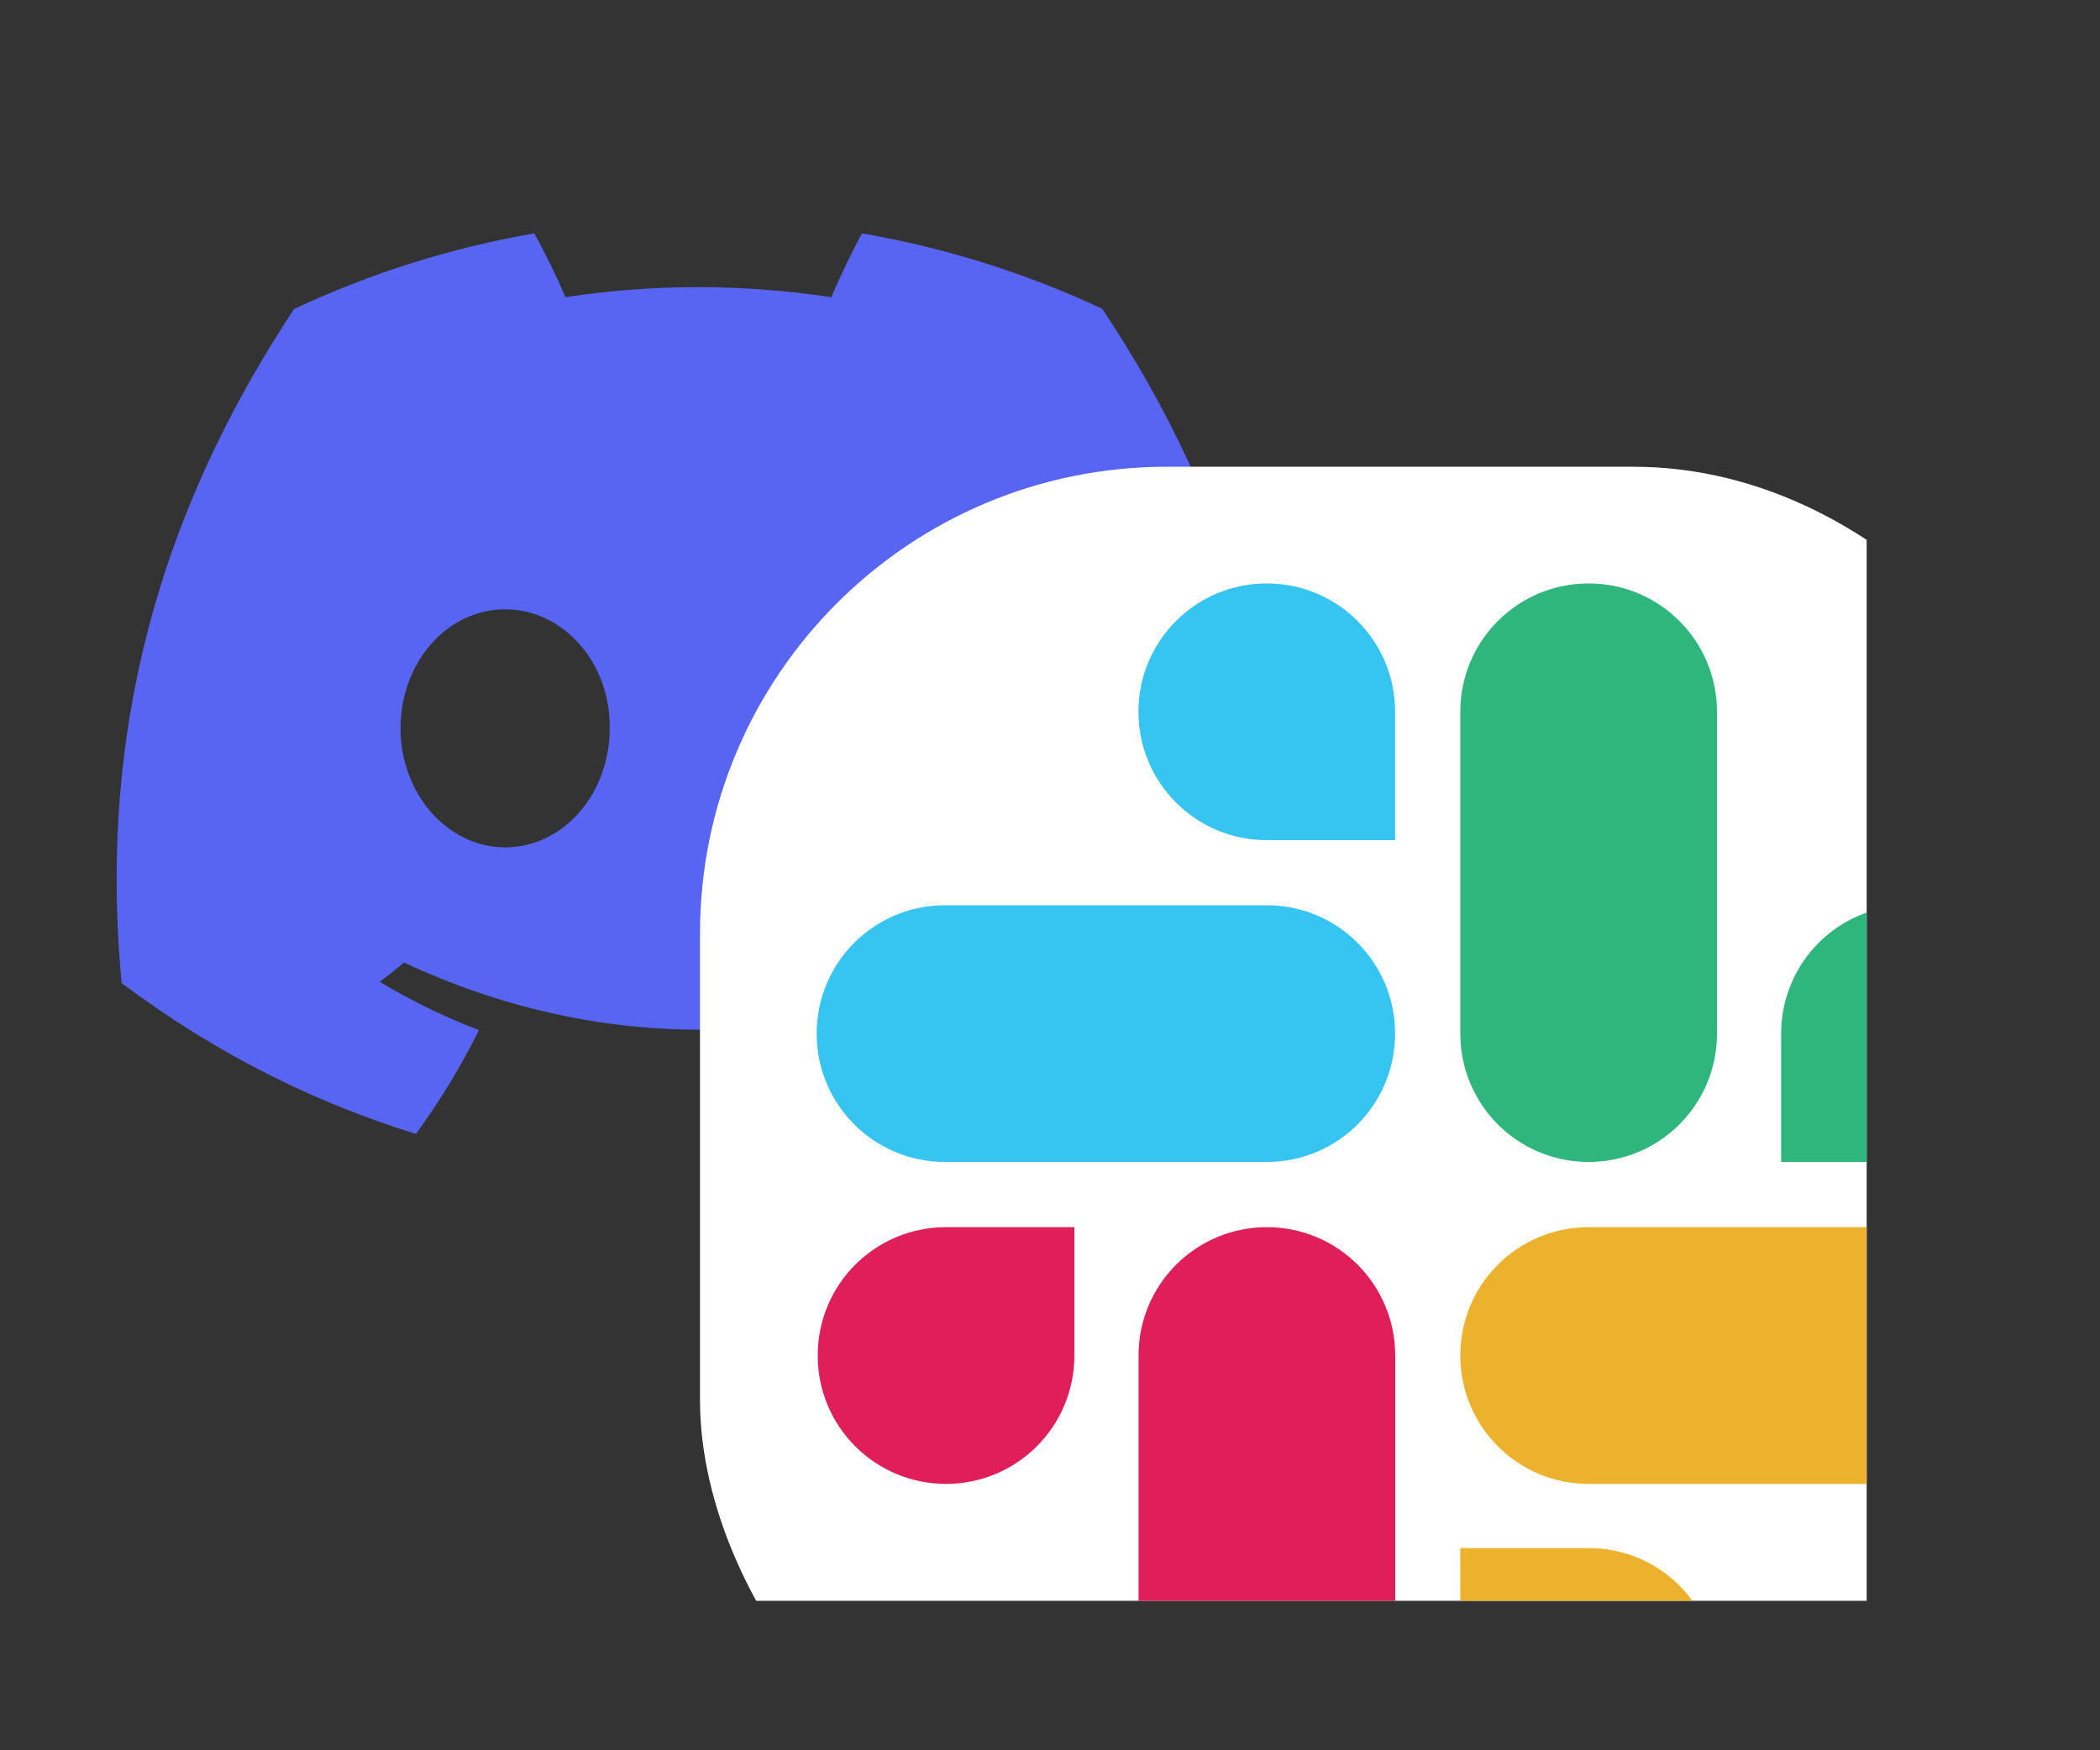<svg width="18" height="15" viewBox="0 0 18 15" fill="none" xmlns="http://www.w3.org/2000/svg">
<rect x="0" y="0" width="18" height="15" fill="#333333" stroke="none"/>
<g clip-path="url(#clip0_2268_22875)">
<path d="M9.447 2.646C8.793 2.34 8.101 2.123 7.389 2C7.301 2.16 7.197 2.376 7.126 2.547C6.359 2.432 5.599 2.432 4.846 2.547C4.775 2.376 4.669 2.16 4.579 2C3.867 2.123 3.175 2.341 2.521 2.648C1.219 4.615 0.866 6.534 1.042 8.425C1.906 9.07 2.743 9.462 3.565 9.718C3.77 9.437 3.951 9.139 4.106 8.828C3.81 8.716 3.526 8.577 3.255 8.414C3.326 8.361 3.396 8.306 3.463 8.249C5.104 9.016 6.887 9.016 8.508 8.249C8.576 8.306 8.646 8.361 8.716 8.414C8.445 8.577 8.16 8.716 7.864 8.829C8.02 9.141 8.2 9.439 8.404 9.719C9.228 9.462 10.065 9.071 10.929 8.425C11.136 6.233 10.575 4.332 9.447 2.646ZM4.329 7.262C3.837 7.262 3.433 6.802 3.433 6.242C3.433 5.682 3.828 5.222 4.329 5.222C4.83 5.222 5.234 5.682 5.226 6.242C5.226 6.802 4.83 7.262 4.329 7.262ZM7.642 7.262C7.149 7.262 6.746 6.802 6.746 6.242C6.746 5.682 7.141 5.222 7.642 5.222C8.143 5.222 8.547 5.682 8.538 6.242C8.538 6.802 8.143 7.262 7.642 7.262Z" fill="#5865F2"/>
<rect x="6" y="4" width="12" height="12" rx="4" fill="white"/>
<path d="M9.209 11.617C9.209 12.225 8.717 12.717 8.109 12.717C7.5 12.717 7.009 12.225 7.009 11.617C7.009 11.008 7.5 10.517 8.109 10.517H9.209V11.617L9.209 11.617ZM9.759 11.617C9.759 11.008 10.251 10.517 10.859 10.517C11.467 10.517 11.959 11.008 11.959 11.617V14.367C11.959 14.975 11.467 15.467 10.859 15.467C10.251 15.467 9.759 14.975 9.759 14.367V11.617Z" fill="#E01E5A"/>
<path d="M10.858 7.2C10.25 7.2 9.758 6.708 9.758 6.1C9.758 5.492 10.25 5 10.858 5C11.467 5 11.958 5.492 11.958 6.1V7.2H10.858L10.858 7.2ZM10.858 7.758C11.467 7.758 11.958 8.25 11.958 8.858C11.958 9.467 11.467 9.958 10.858 9.958H8.1C7.492 9.958 7 9.467 7 8.858C7 8.25 7.492 7.758 8.1 7.758H10.858Z" fill="#36C5F0"/>
<path d="M15.267 8.858C15.267 8.25 15.758 7.758 16.367 7.758C16.975 7.758 17.467 8.25 17.467 8.858C17.467 9.467 16.975 9.958 16.367 9.958H15.267V8.858ZM14.717 8.858C14.717 9.467 14.225 9.958 13.617 9.958C13.008 9.958 12.517 9.467 12.517 8.858V6.1C12.517 5.492 13.008 5 13.617 5C14.225 5 14.717 5.492 14.717 6.1V8.858L14.717 8.858Z" fill="#2EB67D"/>
<path d="M13.617 13.267C14.225 13.267 14.717 13.758 14.717 14.367C14.717 14.975 14.225 15.467 13.617 15.467C13.008 15.467 12.517 14.975 12.517 14.367V13.267H13.617ZM13.617 12.717C13.008 12.717 12.517 12.225 12.517 11.617C12.517 11.008 13.008 10.517 13.617 10.517H16.375C16.983 10.517 17.475 11.008 17.475 11.617C17.475 12.225 16.983 12.717 16.375 12.717H13.617Z" fill="#ECB22E"/>
</g>
<defs>
<clipPath id="clip0_2268_22875">
<rect width="16" height="12.438" fill="white" transform="translate(0 1.281)"/>
</clipPath>
</defs>
</svg>
